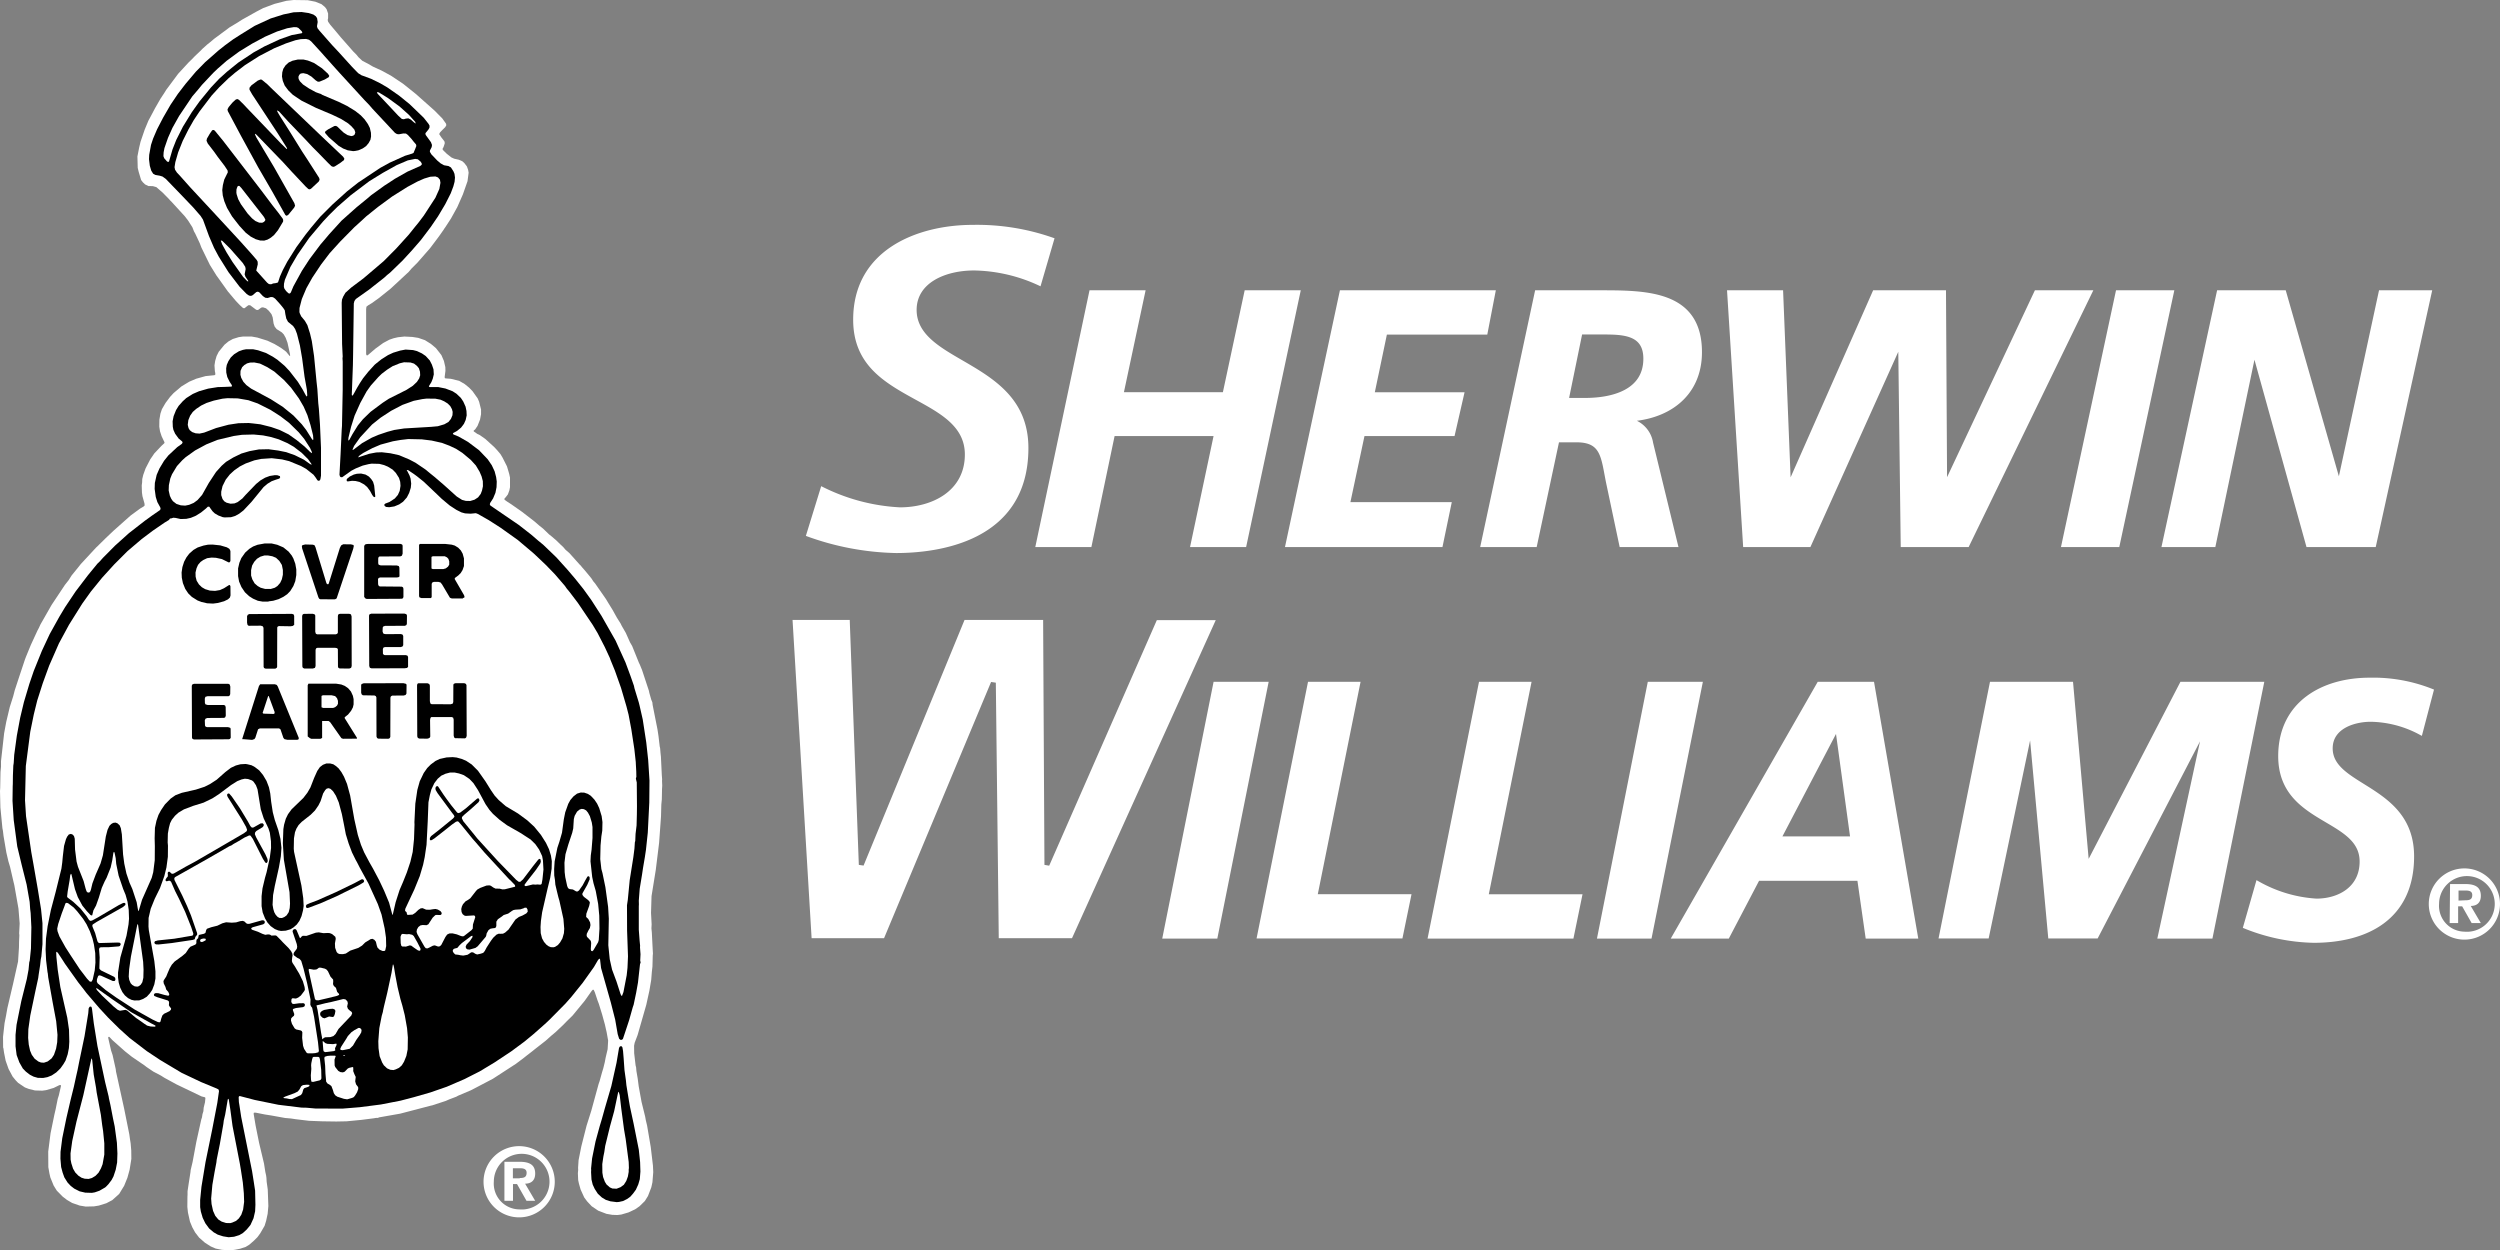 <svg id="Layer_1" data-name="Layer 1" xmlns="http://www.w3.org/2000/svg" viewBox="0 0 247.81 123.94"><rect x="0" y="0" width="247.81" height="123.94" fill="#808080" stroke="none"/><defs><style>.cls-1,.cls-2{fill:#fff}.cls-2{stroke:#fff;stroke-miterlimit:3.86;stroke-width:.45px}</style></defs><path class="cls-1" d="M22.87 123.94l-.87-.05-.63-.13-.48-.21-.58-.37-.57-.5-.4-.52-.28-.51-.23-.56-.2-.9-.06-.56.01-1.02.01-.17v-.36l.12-.8.17-1.09.02-.21.19-.8.37-1.99.49-2.22.07-.21.05-.32.09-.29.03-.35.13-.54.04-.41-.03-.08-.35-.09-2.48-1.19-1.21-.66-.33-.21-.76-.4-.68-.46-.19-.15-1.26-.86-.68-.54-1.26-1.12-.29-.31h-.09l-.03.08.29 1.27.15.45.31 1.39.03.26.1.44.32 1.46.39 1.78.51 2.54.06.44.07.44.06.71.01.83-.17 1.07-.22.8-.32.79-.5.82-.68.61-.59.31-.74.23-.48.08-.82.02-.6-.1-.75-.26-.51-.3-.43-.33-.58-.59-.31-.5-.33-.81-.09-.39-.11-.63-.01-1.54.23-1.81.38-1.85.13-.56.2-1 .11-.35.21-.91-.01-.12-.14.01-.57.28-.76.22-.37.05-.72-.02-.61-.15-.39-.15-.67-.45-.25-.26-.3-.37-.4-.75-.29-.82-.16-.8-.06-.42-.03-.09-.01-1.05.15-1.35.15-.76.13-.74.58-2.47.48-2.15.09-1.38.01-.6.03-.63-.02-.18.05-.99-.12-1.47-.41-2.32-.09-.37L1 85.94l-.17-.57-.2-.86-.28-1.65-.06-.51-.05-.25-.2-2.06L0 78.42l.02-.33.03-1.56L.1 76v-.55l.31-2.77.21-1.13.35-1.47.34-1.07.15-.58.47-1.43.55-1.65.1-.26.34-.83.15-.36.66-1.43.12-.22.16-.35 1.1-1.93 1.33-2 .37-.47.29-.46.69-.85.22-.28 1.27-1.37.25-.27.13-.12.23-.23.4-.39.17-.17.79-.75 1.71-1.52.93-.68.34-.2.11-.11-.02-.2-.2-.72-.05-.37-.02-.69.04-.32.01-.31.1-.42.23-.64.46-.89.41-.6.7-.74.29-.27.02-.08-.29-.61-.16-.49-.07-.46.01-.69.1-.59.15-.45.36-.62.45-.6.35-.38.78-.66.76-.46.7-.3.93-.26.88-.09.08-.05v-.16l-.04-.18-.04-.58.07-.45.14-.48.21-.42.57-.7.4-.33.43-.24.58-.18.41-.06h.88l.56.1 1 .31.7.33.68.41.47.35.28.34.04.07h.08l-.02-.19-.24-1.1-.18-.49-.19-.34-.19-.2-.52-.33-.19-.24-.11-.31-.09-.61-.12-.32-.27-.34-.27-.24-.31-.1-.16.03-.33.24-.17-.02-.28-.21-.32-.24-.17-.01-.14.1-.25.2-.14-.01-.33-.3-.4-.42-.79-.94-.94-1.32-.17-.23-.67-1.08-.84-1.72-.16-.42-.15-.32-.3-.64-.12-.21-.16-.41-.42-.66-.33-.43-1.29-1.41-.15-.15-.16-.18-.62-.63-.27-.23-.33-.29-.35-.1-.44-.01-.33-.16-.21-.2-.18-.23-.24-.8-.1-.41-.03-1.13.17-.87.14-.59.41-1.2.37-.89.2-.37.46-.87.54-.94.37-.56.19-.31 1.19-1.6 1.05-1.14.27-.26.34-.35.59-.56.14-.15.49-.44.29-.23.39-.33 1.55-1.15.77-.46.45-.29 1.43-.8.25-.13.42-.22 1.13-.42 1.17-.3.71-.08 1.4.02.76.15.6.24.34.28.17.22.15.43v.46l-.04.18.04.17.21.3.76.9.28.34.61.69.63.72.31.31.22.27.38.35.58.3.46.27.87.4.92.5 1.2.8 1.25 1 1.87 1.66.77.78.37.52.03.15-.1.18-.33.33-.19.2-.09.17.2.31.29.37.05.09.01.16-.12.36-.1.18.04.11.39.38.46.36.27.12.44.1.36.15.21.19.25.33.12.34.05.28-.11.84-.46 1.31-.55 1.25-.63 1.14-.56.86-.12.17-.02.04-.42.6-.22.3-.73.97-1.25 1.43-.59.59-.28.33-1.8 1.67-1.15.92-.71.51-.35.21-.18.14-.03.24v4.47l.05.11h.1l.77-.66.77-.56.62-.33.41-.14.43-.1.64-.07.79.04.58.09.67.23.59.37.5.42.54.69.25.58.14.61.01.37-.08.63.03.1.08.02.51.04.82.2.55.32.43.35.35.36.51.72.14.33.19.76v.47l-.1.53-.25.63-.24.35-.14.11v.08l.37.26.24.11.54.38.87.79.29.31.34.4.21.35.44.87.22.74.08.37v.95l-.06.31-.15.41-.2.26-.15.17.02.1.25.18.39.25 1.1.77 1.24.96.46.4.38.3.59.57.28.22.23.2.19.16.44.43.26.24.23.27.4.35 1.01 1.13.08.07.17.21.29.33.61.74.2.31.18.21 1.07 1.54.21.35.45.73.41.74.2.32.19.3.1.21.41.71.41.92.22.38.67 1.66.08.16.23.56.68 2.06.04.2.19.67.11.27.03.27.48 2.42.1.66.12 1.02.04.17.04.48.04.37.09 1.85.02.26.01.14-.01.13.02.49-.02.34-.02 1.02-.05.52-.03 1.17-.19 2.62-.33 2.68-.42 2.6-.05 1.66.06 1.14-.02.39.04.42.08 1.58.03.51-.02.19-.03 1.1-.06.53-.06.77-.18 1.07-.31 1.41-.86 3-.29.76-.06.3.01.75.14 1.2.05.19.03.36.13.76.1.77.28 1.54.36 1.46.06.34.13.54.36 2.12.22 1.85.03.65-.08 1-.11.5-.33.86-.31.5-.53.52-.43.3-.66.31-.71.21-.4.05-.51-.02-.57-.1-.81-.31-.65-.44-.45-.48-.29-.39-.36-.79-.17-.6-.07-.33-.03-.69.03-.32-.01-.21.05-.76.27-1.36.52-2.05.47-1.49.72-2.63.1-.29.25-.9.12-.39.15-.61.08-.43.2-.85.05-.85-.15-.84-.07-.3-.1-.45-.18-.65-.09-.33-.33-1.07-.12-.31-.16-.48-.12-.36-.11-.24-.08-.02-.12.12-.69.98-1.2 1.46-.6.59-.31.32-.37.35-.4.38-.43.36-.56.5-1.1.86-.21.17-.62.48-.3.24-.35.26-.37.28-2.28 1.48-1.81.95-.39.2-1.25.53-.18.1-.71.27-.34.15-1.22.4-3.29.86-2.61.46-1.26.16-1.45.14-1.02.02-1.4-.02-1.29-.05-1.34-.16-.46-.07-.58-.05-1.38-.25-.64-.1-.9-.18h-.17l-.03.11.2 1.19.34 1.69.1.42.39 1.64.13.83.08.36.03.23.02.37.11.78.06 1.64-.07.77-.15.69-.15.49-.44.76-.28.38-.33.33-.47.41-.36.22-.55.18-.5.1-.43.06z"/><path d="M22.66 122.64l-.55-.09-.53-.17-.4-.23-.45-.38-.38-.52-.26-.54-.18-.61-.07-.44v-.72l.13-1.31.4-2.43.67-3.27.5-2.6.17-1.19-.06-.16-.33-.15-1.38-.57-1.94-.92-2.14-1.28-1.31-.87-1.71-1.31-1.03-.93-1.1-1.09-.85-.92-1.29-1.51-.28-.37-.54-.69-1.31-1.84-.24-.38-.47-.71-.12-.1-.04.07.02.45.13 1.26.26 1.72.69 3.05.17 1.18.03 1.19-.04.63-.12.61-.21.62-.21.36-.3.42-.41.4-.45.3-.43.17-.42.08-.53-.01-.42-.12-.37-.19-.4-.31-.3-.31-.34-.6-.27-.73-.11-.87v-1.13l.1-1 .47-2.34.55-2.2.17-.92.07-.73.05-.18.12-1.19.04-2.11-.07-1.41-.05-.4-.05-.7-.22-1.26-.08-.46-.48-1.91-.45-1.87-.35-2.62-.12-1.9.02-1.45.01-.21.01-.84.04-.99.04-.26.05-.81.26-1.9.33-1.77.37-1.55.54-1.81.44-1.29.8-1.98.78-1.67.95-1.71.57-.95 1.05-1.57 1.21-1.59.95-1.16.23-.22.31-.35 1.21-1.22.28-.25 1.1-.99 1.57-1.22.69-.5.81-.56.06-.11-.03-.15-.29-.53-.16-.51-.11-.8.02-.59.18-.8.28-.64.45-.75.44-.55.87-.81.45-.32.08-.12-.04-.12-.35-.29-.35-.48-.17-.38-.06-.3-.02-.55.1-.51.24-.6.26-.42.4-.45.35-.32.65-.41.62-.27.91-.26.94-.15.68-.02.69-.03.05-.06-.04-.12-.2-.3-.23-.47-.1-.44-.01-.42.06-.34.16-.37.24-.37.32-.31.48-.3.4-.14.31-.06h.7l.49.1.79.27.68.37.45.3.7.59.5.53.83 1.07.47.76.32.59.09.11.05-.11-.04-.57-.23-1.28-.24-1.83-.22-1.28-.29-1.15-.18-.47-.2-.3-.23-.19-.28-.23-.17-.32-.09-.42-.06-.4-.15-.23-.32-.39-.49-.54-.21-.14-.21-.02-.33.1-.23-.03-.23-.16-.36-.38-.14-.06-.15.04-.38.32-.15.06-.19-.03-.24-.16-.71-.73-1.09-1.43-.97-1.55-.46-.86-.5-1.16-.6-1.64-.23-.36-.72-.83-1.28-1.34-1.46-1.51-.32-.23-.26-.08-.45-.08-.22-.12-.19-.31-.14-.48-.08-.65.02-.43.18-.99.21-.63.39-.91.59-1.14.75-1.3.72-1.07.76-.99 1.03-1.22.14-.14.77-.79L21.66 5l.67-.53.78-.57.75-.48 1.39-.86 1.58-.73 1.27-.4 1-.21.79-.03.69.1.48.15.25.18.12.18.06.38-.07.42.05.19.21.27 1.25 1.42.61.65 1.35 1.49.61.63.33.21.95.35.9.44.72.42 1.15.8 1.06.86L42 11.67l.48.61.1.18-.01.2-.11.19-.29.35.02.17.17.23.36.5.1.27-.03.21-.17.33-.01.14.15.25.58.61.33.28.34.19.45.08.24.14.24.37.11.26.05.37-.04.42-.12.45-.26.69-.54 1.07-.72 1.21-.73 1.07-.96 1.27-.91 1.05-.91.99-1.25 1.21-.29.23-.28.26-1.51 1.19-1.31.93-.14.2-.06.24-.07 5.06-.02 1.07-.11 2.92.02.07h.08l.19-.33.24-.44.27-.45.32-.49.53-.66.62-.68.17-.14.49-.39.66-.42.52-.24.69-.21.53-.1.74.05.39.1.49.23.38.26.4.44.21.41.16.47.03.5-.1.42-.14.35-.24.39v.06l.09.04h.84l.7.14.71.27.39.25.43.41.24.36.23.51.09.43.02.43-.1.46-.17.38-.28.37-.4.33-.38.21-.04.08.07.07.49.2.34.19.61.35 1.09.82.85.89.41.6.28.6.15.57.06.44-.02.56-.11.56-.23.55-.29.45-.04.14.06.12 2.81 1.92 1.22.95.72.62.48.39 1.31 1.26 1.11 1.23.74.87.84 1.05.77 1.07 1.01 1.57 1.4 2.46.98 2.16.49 1.32.12.34.23.66.05.24.43 1.41.08.32.31 1.36.35 2.28.19 1.74.13 2.04-.02 2.2-.15 2.98-.18 1.69-.11.73-.18 1.06-.1.67-.23 1.4-.09 1.18.01.36-.01.19v2.33l.08 1.08.05.51-.01.15.05.69-.03.62.04.19-.06.18-.2 1.81-.18 1.01-.25 1.19-.09.26-.36 1.28-.41 1.24-.2.6-.1.1h-.16l-.12-.11-.14-.45-.25-1.44-.43-1.69-.97-3.43-.1-.85-.04-.07h-.04l-.12.13-.41.7-1.11 1.56-1.12 1.39-.59.67-1.58 1.6-.46.43-1.12.99-.91.75-1.31.97-1.66 1.1-1.46.88-1.52.77-1.74.75-1.64.57-1.64.47-1.3.34-1.95.38-2.1.27-1.71.14-2.68-.01-.89-.08-.49-.01-2.29-.28-2.35-.48-1.49-.39-.08.05-.02.09.02.46.06.36.17 1.12 1.08 5.38.16 1.01.14.92.03 1.39-.03.65-.16.69-.3.66-.37.45-.38.35-.36.21-.52.16-.54.05z"/><path class="cls-1" d="M22.82 121.24l-.41-.01-.44-.14-.33-.21-.3-.36-.22-.49-.15-.68-.04-.54.12-1.36.21-1.22.19-1.01.03-.27.31-1.54.35-2 .04-.33.14-.6.26-1.51.05-.06.05.09.15.97.22 1.64.73 3.76.1.6.19 1.24.1 1.06.03.86-.1.76-.18.52-.24.36-.28.25-.39.17-.19.05z"/><path d="M61.13 119.16l-.62-.08-.45-.14-.4-.24-.4-.37-.31-.48-.2-.43-.12-.5-.04-.73.01-.21-.01-.15.1-1 .34-1.68.41-1.5.22-.73.3-1.08.64-2.19.51-2.29.25-1.48.07-.13.1-.05.1.02.07.11.06.37.06.73.08 1.14.14 1 .05.5.25 1.53.1.58.37 1.72.51 2.56.13 1.23.03.94-.06.75-.15.52-.24.53-.27.37-.29.33-.31.22-.4.2-.4.09-.23.02zM9.11 118.24l-.66-.02-.56-.13-.53-.27-.35-.27-.31-.33-.32-.51-.17-.47-.15-.56-.07-.83.01-.68.17-1.34.41-2 .42-1.81.32-1.29.22-1.01.15-.66.16-.81.53-2.54.37-2.28.04-.48.09-.15.09-.03.1.04.05.19.18 1.45.36 2.24.76 3.57.35 1.43.03.19.15.67.25 1.3.17.81.22 1.62.05 1.06-.03.89-.14.72-.22.66-.19.36-.32.42-.2.21-.11.1-.57.33-.46.16-.29.05z"/><path class="cls-1" d="M61.12 117.83l-.42-.02-.25-.11-.32-.28-.17-.27-.18-.48-.07-.43-.01-.85.11-.75.09-.44.09-.61.48-1.96.41-1.49.39-1.85.06-.07.1.34.15 1.3.28 2.11.16.93.3 2.28.02.6-.02.14v.24l-.08.46-.16.44-.24.38-.33.24-.39.15zM8.79 116.86l-.39-.02-.32-.1-.32-.21-.3-.31-.22-.38-.17-.53-.07-.36-.01-.62.17-1.23.42-1.92.68-2.62.79-3.59.04-.06.05.16.15 1.44.23 1.31.06.46.42 2.23.13 1.02.09.59.12 1.21v1.12l-.17.95-.16.41-.24.43-.31.32-.35.21-.32.09zM34.41 108.97l-.32-.05-.65-.21-.21-.14-.14-.21-.09-.31-.15-.39-.16-.13-.23-.13-.13-.18-.07-.8-.03-.77-.08-.77.04-.13.26-.08.32-.03h.43l.08.04-.12.35.01.58.06.16.3.38.21.12.25.03.18-.07.3-.31.14-.07.34-.08.06.03.01.2-.01.17.12.31.13.27-.03.25-.02.19.08.29.21.28.01.19-.12.33-.19.31-.13.16-.17.08-.34.1-.15.04zM28.94 108.95l-.25-.01-.27-.06-.28-.03-.06-.05.18-.1.93-.34.32-.16.17-.2.18-.33.17-.11.35-.04.27.01.03.05-.02.08-.11.07-.38.13-.1.12-.11.38-.13.18-.89.41zM31.06 107.24l-.18-.01-.05-.2-.02-.44.05-.64-.02-.36.02-.21.08-.38.06-.19.09-.05h.46l.11.06.06.22.12 1.01.02.84-.06.13-.12.07-.62.15zM39 106.07l-.31-.03-.32-.14-.32-.3-.17-.28-.25-.63-.11-.79-.02-.69.1-1.3.24-1.22.11-.38.03-.18.09-.41.24-.99.09-.38.41-1.92.13-.81.05-.01.06.23.14.85.22 1.16.28 1.17.19.65.24.95.23 1.3.08.92-.02 1.18-.13.65-.23.57-.22.36-.28.25-.32.15-.23.07z"/><path class="cls-1" d="M4.36 105.34l-.3-.02-.26-.1-.37-.28-.28-.39-.17-.41-.13-.6-.06-.66.02-.86.19-1.35.5-2.39.29-1.34.04-.31.15-.97.06-.56.06-.29.11-1.22v-2.08l-.14-1.38-.33-2.03-.43-2.47-.21-1.17-.52-3.56-.1-1.57.08-3.4.44-3.39.35-1.72.34-1.38.55-1.72.63-1.73.97-2.21 1-1.85 1.31-2.09.85-1.19 1.12-1.38 1.22-1.34 1.31-1.31 1.4-1.19 1.09-.82 1.15-.79.46-.28.1-.14.15-.02.18-.06.23.02.5.11.56-.02.45-.1.5-.21.51-.32.47-.38.21-.2.14.01.1.15.22.3.22.21.36.21.42.16.19.03.63-.02.43-.13.38-.21.43-.33.79-.84 1.21-1.48.39-.33.41-.25.41-.15.35-.11.08-.11-.02-.13-.25-.09-.25-.01-.51.08-.46.17-.46.27-.43.35-1.05 1.09-.31.35-.47.36-.31.13-.4.03-.39-.1-.23-.14-.17-.22-.13-.39v-.34l.13-.56.32-.64.41-.52.44-.4.54-.38.59-.3.86-.31.68-.14 1.04-.07 1.02.12.7.17 1.17.48.52.29.73.58.19.25.2.3.09.05.13-.03.07-.12.06-.36v-2.76l-.1-2.28-.11-1.58-.06-.56-.09-1.39-.08-.72-.25-2.58-.22-1.47-.18-.76-.26-.82-.25-.43-.37-.45-.14-.31-.03-.11.01-.4.23-.89.45-1.07.59-1.05.86-1.29.85-1.12 1.05-1.16 1.4-1.42.52-.47.66-.61 1.17-.94 1.4-1.03 1.53-.96.99-.53.66-.29.6-.18.51-.03.26.1.19.23.05.3-.11.61-.39.87-1.15 1.77-.56.74-.29.35-.64.8-1.23 1.36-1.26 1.27-2.01 1.71-1.2.9-.58.52-.22.38-.12.3-.03.31.04 4.09.06 1.24-.02.18.02.32v2.79l-.07 3.59-.03.41-.11 2.38-.11 2.05.05.17.08.07h.15l.9-.64.44-.23.69-.28.57-.14.3-.05.77.02.47.12.38.16.47.29.31.32.32.5.12.39.03.4-.08.5-.18.4-.3.35-.53.35-.42.16-.11.12.06.12.13.09.31.03.51-.08.48-.2.38-.26.38-.43.23-.45.16-.51.04-.41-.06-.5-.11-.32-.21-.41-.07-.12.14.01.58.39.3.22.66.53.33.31.98.93.49.47.79.66.66.43.5.25.36.1.55.03.52-.05.21.08 1.07.61 1.17.75 1.71 1.22 1.54 1.3.29.27 1 .95.17.18.67.69.99 1.15.18.26.29.35.82 1.08.17.25 1.3 1.93.49.82.71 1.38.5 1.08.07.2.43 1.05.61 1.72.54 1.84.21.82.27 1.44.3 1.96.14 1.28.01.23.04.72.01.52-.05.18.09.38.02 2.36-.01.84-.03 1.07-.1.83-.03.7-.04.14-.04.61-.11.86-.36 2.27-.19 1.96-.08.53.01 2.51.09 2.56-.05 1.14-.08.74-.32 1.66-.14.37-.07-.01-.08-.17-.4-1.24-.44-1.18-.23-1.03-.14-1.38.05-2.63-.07-1.17-.27-1.96-.29-1.4-.11-.4-.11-.98.03-1.35.08-.89.09-.58.02-.85-.08-.59-.24-.79-.21-.45-.27-.4-.36-.38-.3-.19-.35-.12-.35-.01-.36.11-.35.27-.31.36-.21.38-.3.84-.14.7-.18 1.32-.26.9-.2.6-.27 1.34-.05.78.01.62.07.44.04.47.17.72.13.53.1.34.4 1.81.08.98-.03.43-.15.52-.23.4-.22.26-.28.18-.15.04-.27-.01-.22-.09-.23-.17-.23-.27-.19-.35-.13-.51-.02-.61.04-.6.12-.86.55-2.4.25-1.01.14-.91.02-.75-.09-.56-.19-.62-.3-.63-.5-.79-.67-.82-.69-.63-.91-.67-1.22-.73-.7-.61-.4-.44-.37-.54-.54-.87-.74-1.05-.62-.62-.56-.37-.43-.18-.51-.14-.39-.04-.6.03-.68.15-.42.2-.47.35-.35.35-.35.5-.19.4-.2.41-.24.86-.2 1.36-.09 1.84.01.23-.05 1.45-.13 1.27-.23.98-.35 1.05-.38.95-.34.79-.39 1.21-.21.91-.08.34-.04-.01-.32-1.19-.49-1.18-.49-1.04-.61-1.15-.36-.63-.52-.98-.32-.76-.31-.98-.35-1.56-.41-2.34-.31-1.15-.3-.72-.26-.46-.28-.37-.08-.07-.2-.17-.24-.16-.31-.08h-.38l-.34.13-.3.23-.26.38-.31.69-.37.95-.3.52-.4.52-1.17 1.13-.35.48-.22.45-.17.59-.07.44-.05 1.41.1 1.62.56 3.22.05 1.13-.03.44-.1.41-.21.32-.22.16-.24.1-.25-.01-.18-.1-.19-.21-.14-.25-.1-.33-.07-.41.05-.96.17-.91.41-1.84.19-1.09.06-.85-.1-.89-.21-.86-.35-1.01-.2-.77-.16-1.04-.09-.82-.13-.61-.24-.63-.35-.59-.37-.45-.43-.33-.33-.18-.41-.1-.18-.03-.52.03-.45.12-.49.23-.55.42-.86.76-.66.43-.54.27-.86.28-1.4.32-.63.24-.47.33-.57.58-.38.56-.26.48-.2.58-.15.7-.03 1.04.02.78-.01 1.39-.15 1.19-.15.56-.96 2.17-.32 1.07-.05.06-.06-.29-.1-.59-.43-1.31-.28-.63-.31-.92-.21-.97-.12-.91-.12-1.99-.1-.61-.12-.29-.22-.2-.19-.07-.23.03-.19.11-.18.18-.19.4-.17.66-.29 1.87-.23.8-.33.76-.15.34-.33.88-.14.59-.06.18-.09.12-.16.02-.13-.12-.1-.3-.19-.72-.56-1.42-.14-.52-.15-1.19-.03-1.07-.07-.25-.12-.15-.19-.08-.21.06-.16.21-.12.25-.19.67-.12 1.01-.06.64-.08.6-.57 2.31-.48 1.81-.32 1.6-.16 1.21-.04 1.08.05 1.08.14 1.17.03.14.04.38.43 2.42.36 1.93.13 1.35-.03.73-.11.64-.21.61-.23.35-.1.08-.3.23-.36.12zM34.18 104.65l-.17-.01v-.04l.15-.01.05.02-.03.04z"/><path class="cls-1" d="M30.99 104.41h-.49l-.11-.06-.25-.39-.1-.3-.09-.78.02-.55-.06-.13-.11-.06-.45-.1-.15-.11-.26-.44-.1-.33.02-.21.1-.12.18-.15.03-.16-.15-.42.04-.09.27-.09.7-.09.14-.07.06-.14-.04-.12-.11-.06-.45.01-.51.07-.16-.04-.09-.17.02-.25.05-.09.09-.02.3.03.23-.1.26-.2.35-.46.05-.13-.03-.25-.17-.58-.37-.76-.22-.36-.18-.31-.26-.39-.06-.18.03-.35.04-.19-.03-.21-.12-.23-.25-.31-.56-.56-.25-.27-.38-.38-.12-.04-.38.02-.16-.1-.18-.02-.28.04-.29-.1-.43-.2-.58-.2-.08-.07v-.1l.14-.08 1.04-.29.15-.12v-.16l-.08-.1-.18-.02-1.25.35-.18.01-.14-.06-.17-.17-.17-.07-.26.03-.41.12-.43.03-.56-.04-.37.1-.5.24-.6.15-.42.15-.08.12-.08.3-.15.08-.44.1-.07.04-.06.29-.16.17-.02.2.01.13-.1.14-.49.21-.17.18-.3.45-.33.28-.77.56-.28.31-.21.36-.22.51-.12.3-.24.37-.04.11.03.21.17.35.07.25.21.24.1.23-.03.11-.09.04-.37-.08-.6-.17-.26-.01-.13.06-.05.11.04.11.31.13 1.03.32.1.08.03.15-.02.23.05.11.17.22-.02.13-.14.14-.54.26-.17.17-.12.34-.06.26-.09.08-.17-.03-.53-.25-1.77-.99-1.83-1.19-1.03-.73-.81-.68-.08-.16.01-.24.12-.33.1-.06.17.03 1.18.53h.18l.08-.11-.02-.19-.1-.11-1.31-.64-.14-.14-.02-.07.03-1.08-.06-.81.04-.14.13-.05.36-.01h.42l1-.08.11-.04.08-.13-.01-.12-.1-.08-.24-.01-1.75.05-.11-.04-.09-.13-.23-.82-.26-.63-.02-.11.04-.11.4-.26 2.6-1.47.23-.2.02-.12-.07-.09h-.15l-.43.21-2.09 1.23-.58.31-.16.03-.13-.08-.25-.39-.61-.76-.71-.66-.56-.42-.05-.1.06-.51.19-1.11.06-.49.07-.15.05.05.35 1.48.28.78.45.84.44.55.35.37.09.06.1-.01.12-.49.26-.48.28-.79.29-.96.27-.61.21-.4.4-1.01.16-.72.11-.73.05-.1.06.06.12.57.05.56.24 1.17.45 1.32.24.58.19.68.12.82.03.87-.05.56-.2 1.12-.61 2.16-.23 1.49v.49l.07.52.15.5.21.43.25.33.32.27.34.17.28.06.49-.01.38-.14.36-.22.31-.34.23-.34.21-.55.11-.58v-.71l-.11-1.01-.55-3.08-.03-.35.01-.85.21-.91.4-.99.52-1.06.43-1.19.21-.86.14-1.05.01-1.1-.03-.33.02-.87.1-.57.12-.46.17-.34.32-.4.33-.3.55-.33.92-.35 1.03-.32.87-.42.65-.42 1.2-.9.62-.39.43-.17.32-.07.32.03.39.14.15.12.24.35.16.42.32 1.97.29.9.47.99.14.44.11.83.01.68-.12.93-.32 1.46-.16.56-.25 1.05-.09.77v.99l.11.63.23.58.24.41.32.36.41.29.35.14.27.05.47-.03.47-.14.29-.18.33-.29.26-.36.21-.47.15-.58.06-.43-.04-.77-.18-1.25-.73-3.34-.03-.31.02-1.03.1-.6.14-.36.22-.36.3-.31.9-.71.42-.42.35-.51.21-.42.25-.76.21-.34.15-.14.19-.04.19.07.25.24.28.44.28.66.31 1.16.24 1.21.15.79.28.91.33.88.37.75.13.23.29.57.85 1.55.92 2.02.37 1.04.31 1.38.13.91.02.84-.09.42-.09.07h-.17l-.3-.13-.21-.21-.07-.2-.09-.38-.15-.19-.19-.1-.18.03-.54.33-.31.31-.37.23-.8.27-.44.29-.29.06-.33-.01-.17-.07-.12-.13-.15-.42-.02-.43.08-.46-.04-.2-.32-.27-.22-.09-.19-.02-.46.02-.45-.08-.29.03-.93.32-.37-.01-.13.09-.08.12h-.08l-.15-.36-.17-.4-.08-.1-.15-.01-.13.08-.04.16.42 1.25.04.26-.04.2-.28.37-.05.17.06.12.31.23.24.12.16.19.23.77.36 1.47.33 1.58-.02.5.06.17.12.15.19.89.39 2.52.09.88-.06.13-.3.08-.26.02z"/><path class="cls-1" d="M32.23 104.29l-.14-.07-.04-.12-.07-.88.04-.02.23.2.2.07.56.03.3-.05.06.03-.02.13-.14.29.02.23-.14.06-.64.08-.22.02zM33.95 104.1l-.19-.03-.03-.11.08-.19.53-.83.14-.24.35-.38.32-.22.39-.21.13.01.12.09.05.12-.03.22-.14.25-.36.51-.32.55-.33.32-.58.12-.13.02zM32 103h-.05l-.12-.62-.35-2.26-.11-.46.94-.23.53-.11 1.18-.29.22.03.19.19.05.19-.07.34.08.22.17.16.19.14.06.13-.09.23-1.27 1.34-.29.5-.21.2-.3.1-.51.02-.16.07-.08.11zM15.35 101.77l-.42-.02-.35-.09-.27-.18-.58-.41-.24-.16-.89-.75-.17-.06-.54.09-.22-.09-.42-.34-1.13-1.07-.51-.55-.09-.17.08-.01 1.07.76.42.3 1.91 1.31.86.48 1.11.62.42.22.04.06-.08.06z"/><path d="M32.17 100.94l-.18-.05-.21-.19-.05-.17.02-.15.15-.16.23-.11.54-.1.32-.02.18.07.08.14-.06.32-.09.23-.12.06-.36-.05-.45.18z"/><path class="cls-1" d="M31.55 99.16l-.23-.02-.1-.11-.33-1.49-.29-1.33.01-.17.17.02.31.06.26-.02.11-.06.16-.12h.18l.41.1.16.09.14.17.25.53.26.29.01.19-.02.26.08.18.21.19.12.4.19.21v.09l-.19.09-.97.24-.9.21zM13.62 97.8l-.27-.03-.24-.14-.16-.17-.14-.33-.05-.33.04-.72.18-1.27.63-3.16.04-.05.04.09.5 3.65.04.78-.02.8-.1.44-.16.25-.18.14-.15.05zM9.03 97.32l-.15-.04-.26-.28-.72-.94-.64-.97-.27-.41-.5-.78-.6-1.08-.19-.52-.03-.25.1-.46.35-1.05.26-.69.11-.31.11-.05.15.04.55.42.35.38.59.75.34.54.33.69.26.73.14.58.13.85.02.95-.07.77-.2.91-.11.19-.05.03zM45.91 94.72l-.26-.03-.24-.05-.28-.03-.15-.14-.09-.15-.01-.12.08-.13.12-.05.25-.06.22-.26.23-.22.93-.7.1-.02.03.01-.01.13-.25.38-.34.36-.08.19.03.16.13.11.22.03.59-.17.22-.16.8-.94.05-.13.04-.21.18-.32.19-.14.2-.04.24-.03.1-.06.05-.15v-.42l.15-.24.39-.27.19-.15.44-.14.38-.27.14-.08.19-.04.49-.03.34-.11.11-.06.17.01.1.17.02.22-.14.17-.38.21-.35.14-.35.26-.68.99-.34.3-.21.11-.28.01-.14-.01-.22.09-.33.31-.23.31-.42.65-.19.36-.15.18-.24.08-.36.08-.17-.06-.24-.15h-.19l-.23.16-.13.08-.31.06-.12.02zM58.71 94.29l-.11-.04-.04-.16.02-.29.02-.33-.04-.21-.22-.24-.14-.14-.05-.11.01-.2.16-.33.15-.25.06-.29-.04-.27-.18-.34-.21-.2.02-.32.28-.77.07-.33-.07-.15-.15-.14-.37-.28-.15-.19v-.15l.14-.25.34-.6.24-.55-.01-.23-.1-.08-.11.04-.24.42-.24.45-.36.51-.15.1-.13-.01-.32-.19-.33-.04-.15-.09-.09-.21-.19-.88-.06-.5-.02-.93.1-.84.28-.96.39-1.17.1-.43.06-.93.08-.32.24-.42.26-.21.2-.06.22.03.22.12.18.22.19.35.19.63.07.45v1.08l-.09 1.15-.08.58-.03.59.17 1.55.13.62.22.76.24 1.29.11 1.16.02 1.3-.07 1.11-.06.22-.47.8-.11.1zM41.58 94.25l-.16-.05-.38-.26-.27-.2-.15-.03-.38.12-.37-.01-.09-.07-.06-.25-.02-.64.08-.22.11-.07.44.04.22-.02.31.07.15.12.37.65.16.32.14.27v.16l-.1.07zM42.37 94.01l-.17-.02-.13-.16-.7-1.23-.08-.23.04-.24.14-.24.21-.16.22-.04.38.02.18-.09.43-.66.25-.24.08-.03.44.01.09-.06.04-.14-.12-.18-.27-.16-.23-.06-.27.03-.29.05-.37-.01-.35-.15-.19.02-.23.15-.31.3-.26.17-.47.03-.08-.04-.05-.23-.12-.1-.03-.07.03-.18.89-1.9.54-1.33.33-1.12.16-.76.18-1.22.12-2.35.07-1.86.14-.72.15-.56.3-.63.33-.43.35-.3.41-.19.45-.12h.48l.42.09.48.17.55.37.4.42.45.69.74 1.38.39.57.35.4.67.6.74.54 1.33.76.99.64.47.46.38.54.3.65.08.44.05.9-.1.97-.08.44-.07.07-.1.01-.26-.02-.17.02-.26-.02-.7.17-.12-.03-.01-.12.21-.29.92-1.18.42-.62.06-.18-.03-.24-.1-.05-.12.07-.54.68-.98 1.29-.27.24h-.15l-.26-.2-1.81-1.86-2.05-2.25-.23-.29-1.15-1.41-.14-.29.02-.13.22-.22.67-.57.75-.68.09-.18-.06-.17-.11-.03-.11.07-1.09.94-.55.41-.19.05-.11-.06-.59-.73-.48-.65-.29-.41-.35-.53-.1-.15-.09-.13-.11-.02-.1.09-.04.11.02.18.19.32 1.44 1.95.18.23.06.15-.14.18-1.3 1.06-.88.69-.12.18v.19l.04.04.14-.01.28-.18 1.11-.87.6-.48.41-.29.15-.05.11.04.28.32 1.12 1.38.31.35.84.98 2.48 2.69.12.1.43.45.04.12-.03.06-1 .25-.24.01-.27-.07-.42-.01-.22-.11-.24-.17-.15-.04-.28.02-.61.23-.29.16-.14.15-.56.72-.21.15-.26.15-.26.29-.11.23-.06.25.03.29.1.21.17.14.15.04.81-.05.09.05.04.12-.23.73-.02.41-.12.15-.73.57-.11.05-.19-.03-.43-.17-.43-.1-.31.01-.22.11-.17.24-.41.79-.14.13-.17.03-.33-.12-.18.03-.39.2-.16.07z"/><path d="M15.73 93.62l-.27-.01-.12-.07-.04-.12.06-.12.28-.08 1.63-.17 1.77-.3.1-.06.02-.16-.21-.64-.6-1.51-.61-1.3-.38-.75-.4-.92-.11-.1-.11-.01-.22.06-.1-.05-.01-.12.1-.17.12-.14.01-.15-.02-.2.06-.11.12-.01.24.21.18-.03 1.17-.67.93-.5 2.72-1.58 2.13-1.24.28-.21.04-.14-.1-.28-.42-.75-.74-1.17-.24-.39-.42-.66-.06-.16.02-.13.1-.06.1.02.25.29.8 1.16.79 1.31.25.46.15.15.16-.02.71-.4.2-.01.1.11-.01.15-.11.13-.61.37-.12.14-.03.18.13.31.91 1.67.21.47.03.22-.07.15-.08.04-.1-.06-.23-.36-1-1.98-.23-.32-.13-.02-.46.21-.63.38-.45.25-.22.15-.2.08-2.29 1.32-3.07 1.73-.1.1.01.19.78 1.56.48 1.05.38.91.61 1.76v.16l-.17.2-.07.24-.2.07-2.08.31-1.29.14z"/><path class="cls-1" d="M20.02 93.38l-.14-.03-.05-.09.03-.12.09-.06.2-.05.2.01.05.06-.02.11-.23.12-.13.05z"/><path d="M30.46 90.01l-.11-.05-.03-.16.07-.13.36-.16.7-.26 1.83-.81 1.84-.89.73-.39h.13l.09.1.02.12-.07.1-.47.28-2.21 1.09-1.57.69-1.17.44-.14.03zM19.22 73.3l-.15-.07-.04-.12-.02-5.13.05-.13.17-.07h3.4l.14.07.06.21-.01.74-.05.14-.11.07h-2.08l-.22.06-.06.18.01.44.06.13.21.06h1.61l.13.06.05.15.01.85-.05.15-.11.07-1.67.01-.18.07-.07.16.02.52.06.11.15.05h2.08l.2.06.05.08.01.91-.07.11-.11.04-3.47.02zM38.49 73.23l-.98-.01-.13-.06-.06-.15-.01-3.88-.06-.13-.13-.06-1.15-.02-.12-.09-.05-.16v-.78l.05-.09.2-.07 3.94-.01.24.06.07.08-.01.89-.09.14-.18.05-1.14.01-.13.07-.05.13-.01 3.89-.06.13-.14.06zM42.32 73.22l-.75-.01-.15-.06-.06-.16-.02-5.05.03-.15.09-.06h.92l.17.07.06.16v1.54l.05.23.12.07 1.89.01.2-.06.06-.16.01-1.73.06-.09.16-.05h.86l.15.06.07.12.02 5.05-.06.17-.11.07-.98-.02-.09-.07-.05-.18v-1.59l-.05-.19-.13-.06h-2.04l-.08.08-.04.2.02 1.65-.05.11-.15.08-.13.02zM24.13 73.27h-.11v-.06L25.67 68l.12-.17h1.46l.18.06.1.15 2.08 5.09v.14l-.13.06h-1l-.28-.06-.11-.13-.29-.85-.14-.09h-1.9l-.18.09-.27.84-.09.13-.23.08zm3-2.5l.09-.06v-.14L26.64 69h-.06l-.5 1.52-.05.15.09.07zM34 73.23l-.16-.06-1.11-1.58-.16-.12h-.64v1.68l-.16.08h-.92l-.13-.06-.22-.17v-5.07l.07-.16h2.76l.5.08.35.14.33.23.28.33.19.42.07.33v.52l-.07.3-.18.34-.3.37-.33.26v.1l1.21 1.94v.09h-.13zm-1-3.05l.22-.08.19-.16.09-.18v-.29l-.09-.26-.19-.21-.34-.08H32l-.13.06V70.11l.16.06h.99zM30.17 66.27l-.15-.07-.05-.14-.02-5.02.07-.15.11-.04.87-.01.19.06.06.11v1.62l.06.19.13.06h1.83l.15-.05.07-.12v-1.6l.02-.16.08-.08.13-.03h.89l.18.06.06.21.01 4.91-.06.18-.18.07-.95-.01-.13-.06-.04-.13-.01-1.71-.07-.11-.22-.04h-1.72l-.13.04-.07.15v1.62l-.06.18-.22.07h-.83zM27.29 66.28h-.96l-.15-.06-.05-.11-.01-3.87-.06-.15-.2-.07-1.21.01-.11-.08-.05-.22v-.65l.07-.14.14-.07 4.24-.02.16.05.06.15v.89l-.15.11-.22.03-1.15-.02-.11.05-.05.08-.01 3.91-.04.1-.14.08zM40.12 66.24l-3.29.01-.17-.06-.06-.18-.02-4.99.05-.13.17-.06 3.28-.01.2.06.06.13-.01.83-.05.12-.14.07-1.98.01-.18.07-.04.09-.02.38.06.19.08.06.19.03 1.5-.01.16.06.06.14v.9l-.07.13-.17.06h-1.58l-.15.06-.05.15.01.46.09.1.1.03h2.09l.16.06.05.13v.98l-.11.1-.22.03zM21.12 59.83l-.59-.03-.56-.13-.39-.15-.56-.35-.36-.35-.3-.45-.23-.57-.11-.54-.02-.51.08-.54.17-.53.23-.43.28-.37.42-.37.41-.24.58-.19.45-.09.45-.01.76.08.65.19.24.14.08.12.04.13v.97l-.07.12-.1.02-.67-.33-.6-.13-.43-.02-.44.06-.38.18-.27.19-.25.29-.15.34-.1.42.01.41.1.4.23.37.29.28.33.19.46.14.52.03.48-.08.4-.18.38-.24.13-.08.08.01.05.11.01.91-.06.21-.19.18-.39.19-.63.17-.46.06zM33.17 59.41l-1.42-.01-.11-.05-.08-.14-1.61-4.85-.03-.24.06-.08.27-.07.75.02.17.05.1.2 1.09 3.58.08.09h.11l.04-.08 1.1-3.52.13-.25.2-.11.77.01.24.06.04.1-.06.28-1.64 4.91-.1.07-.1.03zM36.35 59.37l-.13-.05-.12-.15v-5.04l.05-.11.09-.07.16-.03 3.28-.01.18.06.05.11v.8l-.07.2-.16.07-2.06.01-.09.06-.04.14v.47l.04.14.18.07 1.62.01.2.06.06.15.01.88-.09.07-.16.03h-1.68l-.13.05-.07.1.01.53.07.17.12.04 2.16.02.12.07.04.14v.82l-.06.13-.13.04-3.45.02zM26.62 59.63h-.61l-.45-.08-.48-.21-.38-.24-.42-.39-.35-.52-.23-.54-.1-.54v-.77l.13-.56.19-.46.38-.54.42-.38.37-.23.44-.17.71-.13h.68l.56.13.61.26.52.42.31.39.16.29.19.52.1.56V57l-.1.6-.19.49-.31.5-.3.31-.38.26-.47.23-.54.16-.47.06zm.19-1.24l.43-.13.26-.17.27-.31.17-.36.1-.45v-.47l-.1-.5-.25-.4-.33-.31-.36-.15-.44-.08h-.35l-.4.12-.34.21-.27.3-.21.37-.1.45v.54l.12.38.23.4.3.26.3.17.45.12h.51zM45.9 59.32h-1.12l-.18-.07-.78-1.32-.15-.19-.21-.06H43l-.15.06-.06.13v1.3l-.06.11h-.96l-.18-.06-.05-.12V54l.09-.08h2.53l.62.07.3.09.34.21.26.27.18.32.13.47v.76l-.14.4-.18.29-.24.24-.35.26v.11L46 59l.05.18-.06.08h-.12zm-2-2.9l.29-.08.22-.17.12-.2v-.33l-.08-.24-.14-.15-.22-.11H42.9l-.13.06v1.15l.13.06h1z"/><path class="cls-1" d="M18.36 50.12l-.44-.03-.43-.14-.35-.27-.16-.23-.14-.3-.12-.53.02-.53.14-.66.17-.42.49-.81.52-.57.33-.3.95-.68 1.11-.6 1.12-.45 1.58-.38.84-.12 1.15-.03.94.09.77.16.78.23.87.38.61.35.8.61.63.63.33.47.01.08-.16-.08-.59-.42-.91-.45-.85-.3-.79-.16-.97-.13-.95.02-.93.17-.81.24-.8.39-.71.43-.44.39-.56.62-.71 1.08-.67 1.19-.45.51-.38.28-.45.19-.39.08zM46.61 49.66l-.44-.01-.37-.1-.52-.33-1.29-1.16-.92-.79-.46-.37-.42-.35-1-.68-.63-.33-1-.42-.86-.19-.85-.1-.56.02-.69.13-.86.28-.19.07-.05-.02.15-.17.39-.26.89-.47.8-.34 1.22-.33.75-.13.77-.09 1.34.03.98.12 1.02.23.74.28.66.31.62.4.84.7.5.55.37.62.2.47.12.46.01.51-.09.42-.13.34-.26.34-.35.23-.43.13z"/><path d="M37.17 49.28l-.13-.03-.14-.18-.22-.41-.28-.38-.3-.26-.47-.25-.38-.09-.35-.02-.42.06-.09-.02-.04-.13.07-.13.26-.21.39-.19.31-.08.41-.02.44.1.34.2.23.25.18.27.11.37.11 1.07-.03.08z"/><path class="cls-1" d="M30.9 44.92l-.18-.14-.53-.52-.79-.64-.79-.56-.89-.44-.84-.29-1.07-.27-.76-.09-.4-.04-1.01.02-.99.15-1.23.33-1.18.45-.46.1-.39-.03-.34-.12-.24-.19-.12-.2-.08-.33.06-.47.18-.44.26-.37.34-.3.49-.33.54-.26.71-.23.86-.19.49-.05 1.03.02 1.05.18.92.32 1.26.63 1 .64.85.65.96.94.54.65.58.9.18.39.01.08-.02.05zM34.98 44.6l-.04-.03.16-.37.61-.86 1.17-1.26.85-.68 1.04-.68 1.13-.59 1.11-.4.85-.17.42-.05.88.01.51.1.36.16.35.22.25.25.17.31.07.27-.02.33-.15.36-.25.31-.41.23-.64.19-.66.06-2.68.16-.98.15-.67.18-.89.3-.66.28-.96.54-.83.63-.09.05zM34.56 43.66l-.04-.02.02-.25.26-1.08.35-1.11.56-1.25.63-1.15.42-.59.75-.84.33-.32.54-.41.55-.35.7-.28.42-.1.63.02.36.11.3.24.18.22.11.34.02.36-.1.31-.22.34-.41.39-.62.4-.93.47-.82.41-.61.4-1.22.91-.75.73-.49.6-.54.87-.3.55-.08.08zM31.02 43.63l-.11-.12-.56-.89-.44-.57-.82-.86-1.07-.87-1.18-.75-1.95-1.05-.47-.35-.3-.33-.21-.39-.08-.3.01-.39.16-.36.22-.22.27-.16.3-.08.42-.01.56.11.72.35.7.44.95.83.71.77.78 1.07.47.81.37.84.31.99.25 1.01.03.39-.04.09zM28.73 29.1l-.14-.03-.23-.22-.17-.24-.05-.17.01-.31.09-.4.54-1.26.7-1.2 1.17-1.69 1.36-1.61.59-.63.84-.83 1.33-1.16 1.84-1.39 1.33-.82 1.38-.77 1.1-.47.73-.15.27.04.29.25.1.18-.01.11-.14.12-1.26.56-1.27.72-.68.45-.33.21-1.33.96-.36.31-1.1.9-1.47 1.31-1.22 1.34-.32.38-.57.67-1.07 1.43-.75 1.15-.85 1.55-.25.6-.1.11z"/><path class="cls-1" d="M26.88 28.18l-.22-.02-.18-.14-1.08-1.2.15-.62-.01-.26-.1-.18-.56-.65-1.03-1.15-2.42-2.62-2.59-2.79-.98-1.1-.32-.34-.19-.29-.05-.25.08-.5.28-.97.45-1.13.56-1.12.54-.95.56-.84 1.21-1.59.75-.82.92-.89.66-.56.98-.75 1.4-.89 1.48-.77 1.18-.49.93-.31.54-.11.52-.02.29.08.21.16.99 1.08.3.34 1 1.12.57.63 2.41 2.63.5.52.29.34 2.25 2.41.2.12.19.02.44-.08.26.01.18.13.36.39.22.28.24.28.03.15-.1.26-.18.43-.15.07-.69.21-1.51.68-.93.51-2.21 1.47-1.1.87-1.43 1.29-1.24 1.24-.89 1.06-.57.72-.89 1.22-.9 1.43-.45.85-.28.63-.18.55-.06.06-.21.05-.23.03-.19.08zM24.6 27.91l-.11-.06-.39-.4-.19-.27-.86-1.21-.59-.95-.44-.8-.12-.33-.01-.06.15.05.76.75 1.26 1.43.25.39.04.22-.1.52.08.24.27.4v.08z"/><path d="M26.19 23.85l-.4-.01-.45-.13-.49-.26-.49-.38-.62-.67-.74-.95-.5-.85-.27-.66-.15-.57-.05-.53.06-.49.14-.56.35-.71-.02-.18-.3-.46-.67-.88-.34-.48-.66-.86-.12-.27.04-.21.28-.48.24-.35.15-.03.11.07.82 1 3.8 4.94L27 20.34l.59.75.43.58.05.13-.01.17-.51.85-.38.47-.31.26-.34.2-.33.1z"/><path class="cls-1" d="M25.99 22.08l-.3-.01-.37-.16-.34-.27-.44-.48-.66-.92-.27-.5-.15-.47-.03-.17.01-.33.09-.26.07-.08h.13l.19.2 2.24 2.87.14.26-.02.11-.12.13-.17.08z"/><path d="M28.42 21.39l-.13-.07-1.28-2.29-1.41-2.43-1.72-3.15-1.3-2.44-.03-.17.12-.23.37-.44.17-.16.17-.15.15-.04.15.07.45.44.28.3 3.41 3.56.58.57.06.01-.03-.12-.93-1.48-2.51-3.82-.26-.46V8.7l.19-.24.63-.47.27-.11.13.02.57.47.33.33 5.08 4.86 2.08 1.97.12.18-.03.15-.33.26-.59.38-.16.04-.17-.07-.32-.31-1.05-1.08-.5-.5-.42-.45-.31-.33-1.68-1.75-.92-1.01-.2-.1.06.16.26.44.99 1.56 1.19 1.92.55.84.5.78.64 1 .04.18-.08.17-.76.71-.13.07-.14-.03-.26-.24-1.42-1.51-.84-.92-2.63-2.72-.13-.09-.02.06.16.34 1.74 2.92 2.01 3.56.07.25-.09.19-.58.71-.16.1z"/><path class="cls-1" d="M16.69 16.06l-.13-.05-.28-.32-.08-.21.02-.38.08-.42.35-1.01.44-.99.66-1.18 1.07-1.59.25-.37.54-.63.41-.5.17-.18.95-1.01.45-.43.38-.33.49-.43 1.25-.92L25 4.32l1.27-.68 1.2-.52 1-.32.65-.11.29.01.17.07.33.33.06.12-.05.07-1.01.19-1.17.41-1.53.71-1.08.6-1.52 1.01-1.1.89-.78.7-.82.87-1.14 1.39-.75 1.05-.89 1.45-.66 1.31-.37.94-.34 1.17-.07.08z"/><path d="M35 14.98l-.53-.08-.46-.18-.46-.28-.96-.84-.33-.38-.05-.1.06-.12.26-.18.62-.33.16-.01.14.08.32.31.3.28.38.24.37.1.19-.04.15-.12.06-.21-.09-.27-.3-.34-.32-.28-.7-.44-.9-.43-1.59-.67-1.44-.72-.85-.57-.46-.45-.35-.47-.19-.47-.08-.43.03-.41.1-.35.23-.35.31-.28.37-.17.53-.12h.56l.44.1.6.24.8.53.59.54.13.21-.06.13-.39.23-.51.21-.17.01-.21-.13-.43-.38-.42-.25-.39-.09-.26.04-.14.13-.08.19.02.21.12.23.31.32.6.4.68.37.33.12.16.05.16.1 1.6.68.84.41.83.51.53.42.38.4.33.47.19.38.11.48.01.37-.06.32-.18.33-.25.3-.35.24-.42.18-.31.06-.21.02z"/><path class="cls-1" d="M41.18 12.24l-.16-.12-.33-.29-.22-.1-.25.03-.19.06-.2-.03-.35-.32-.74-.79-1.32-1.4-.06-.15.19.03.88.54 1.17.85.94.84.61.68.05.14-.02.03zM51.46 113.61a3.53 3.53 0 1 1-3.53 3.53 3.53 3.53 0 0 1 3.53-3.53zm0 6.27a2.76 2.76 0 1 0-2.51-2.75 2.56 2.56 0 0 0 2.51 2.75zM50 115.16h1.48c1 0 1.57.29 1.57 1.17 0 .71-.43 1-1 1l1 1.7h-.86l-.94-1.66h-.4v1.66H50v-3.92zm1.52 1.61c.4 0 .68-.07.68-.52s-.43-.45-.76-.45h-.6v1h.68zM37.49 110.8l-.19-.01v-.05l.17-.02.06.04-.04.04zM96.42 22.29c-5.47 0-11.85 2.46-11.85 9.4 0 4.52 3.16 6.26 6.21 7.94 2.5 1.37 4.86 2.67 4.86 5.42 0 3.62-3.23 5.24-6.44 5.24a19.26 19.26 0 0 1-7.8-2.1l-1.52 4.93a27.32 27.32 0 0 0 8.95 1.7c3.94 0 13.11-1 13.11-10.41 0-4.9-3.48-6.91-6.54-8.69-2.33-1.35-4.54-2.63-4.54-5 0-2.7 2.86-3.91 5.7-3.91a15.78 15.78 0 0 1 6.58 1.57l1.39-4.76a22.76 22.76 0 0 0-8.11-1.33z"/><path class="cls-2" d="M108.18 29h5.1l-2.15 10.1h10.27l2.16-10.1h5.1l-5.32 25h-5.1l2.33-11H110.3L108 54h-5.1zM133 29h15l-.76 3.94h-9.95L136 39.11h8.89L144 43h-8.93l-1.49 7h10.05l-.83 4h-15.15zM152.35 29h6c4.7 0 10.13-.07 10.13 5.91 0 4.29-3.28 6.59-7.43 6.66v.07a2.7 2.7 0 0 1 2.59 2.29L166.09 54h-5.36l-1.24-5.87c-.58-2.65-.44-4.51-3.21-4.51h-1.93L152.14 54H147zm2.91 10.67h1.86c2.73 0 6-.82 6-4.12 0-2.62-2.3-2.62-4.37-2.62h-2.11zM171.43 29h5.1l.77 19.15h.07L185.82 29h6.85l.11 19.15h.07l9-19.15h5.29L195 54h-6.37l-.25-20h-.07l-9 20H173zM209.93 29h5.32l-5.36 25h-5.32zM219.95 29h6.45l5.43 19h.07l4.1-19h4.81l-5.5 25h-6.51l-5.32-19.15h-.07l-4 19.15h-4.88z"/><path class="cls-1" d="M244.28 86.08a3.53 3.53 0 1 1-3.53 3.53 3.53 3.53 0 0 1 3.53-3.53zm0 6.27a2.76 2.76 0 1 0-2.51-2.75 2.56 2.56 0 0 0 2.51 2.75zm-1.42-4.72h1.48c1 0 1.57.29 1.57 1.17 0 .71-.43 1-1 1l1 1.7H245l-.94-1.66h-.4v1.66h-.84zm1.52 1.61c.4 0 .68-.07.68-.52s-.43-.45-.76-.45h-.6v1zM104 85.81l-.47-.08s-.13-23.89-.13-24.28h-7.79L85.6 85.8l-.47-.07s-.89-23.9-.9-24.28h-5.67L80.45 93h7.18l10.61-25.4.47.07S99 92.6 99 93h7.26l14.25-31.53h-5.84z"/><path class="cls-2" d="M120.48 67.81h5l-5 25h-5zM129.84 67.81h4.75l-4.24 21.05h9.29l-.81 3.94h-14zM146.79 67.81h4.75l-4.24 21.06h9.29l-.81 3.94h-14zM163.52 67.81h5l-5 25h-4.95zM180.31 67.81h5.26l4.31 25h-4.75l-.82-5.73h-10.08l-3 5.73H166zm-4 15.32h7.33l-1.49-10.88H182zM197.44 67.81h7.84l1.59 18h.07l9.33-18h7.9l-5.05 25h-5l4.48-20.69h-.07L207.79 92.8h-4.55l-1.9-20.69h-.07l-4.33 20.69h-4.51zM239.92 72.61a10.75 10.75 0 0 0-4.92-1.29c-1.69 0-4 .72-4 2.86 0 4 8.07 3.76 8.07 10.71 0 6.12-4.54 8.34-9.73 8.34a19.1 19.1 0 0 1-6.75-1.39l1.22-4.26a13.48 13.48 0 0 0 5.8 1.72c2.27 0 4.51-1.22 4.51-3.9 0-4.51-8.07-3.8-8.07-10.45 0-5.26 4.27-7.55 8.82-7.55a15.68 15.68 0 0 1 6.13 1.09z"/></svg>